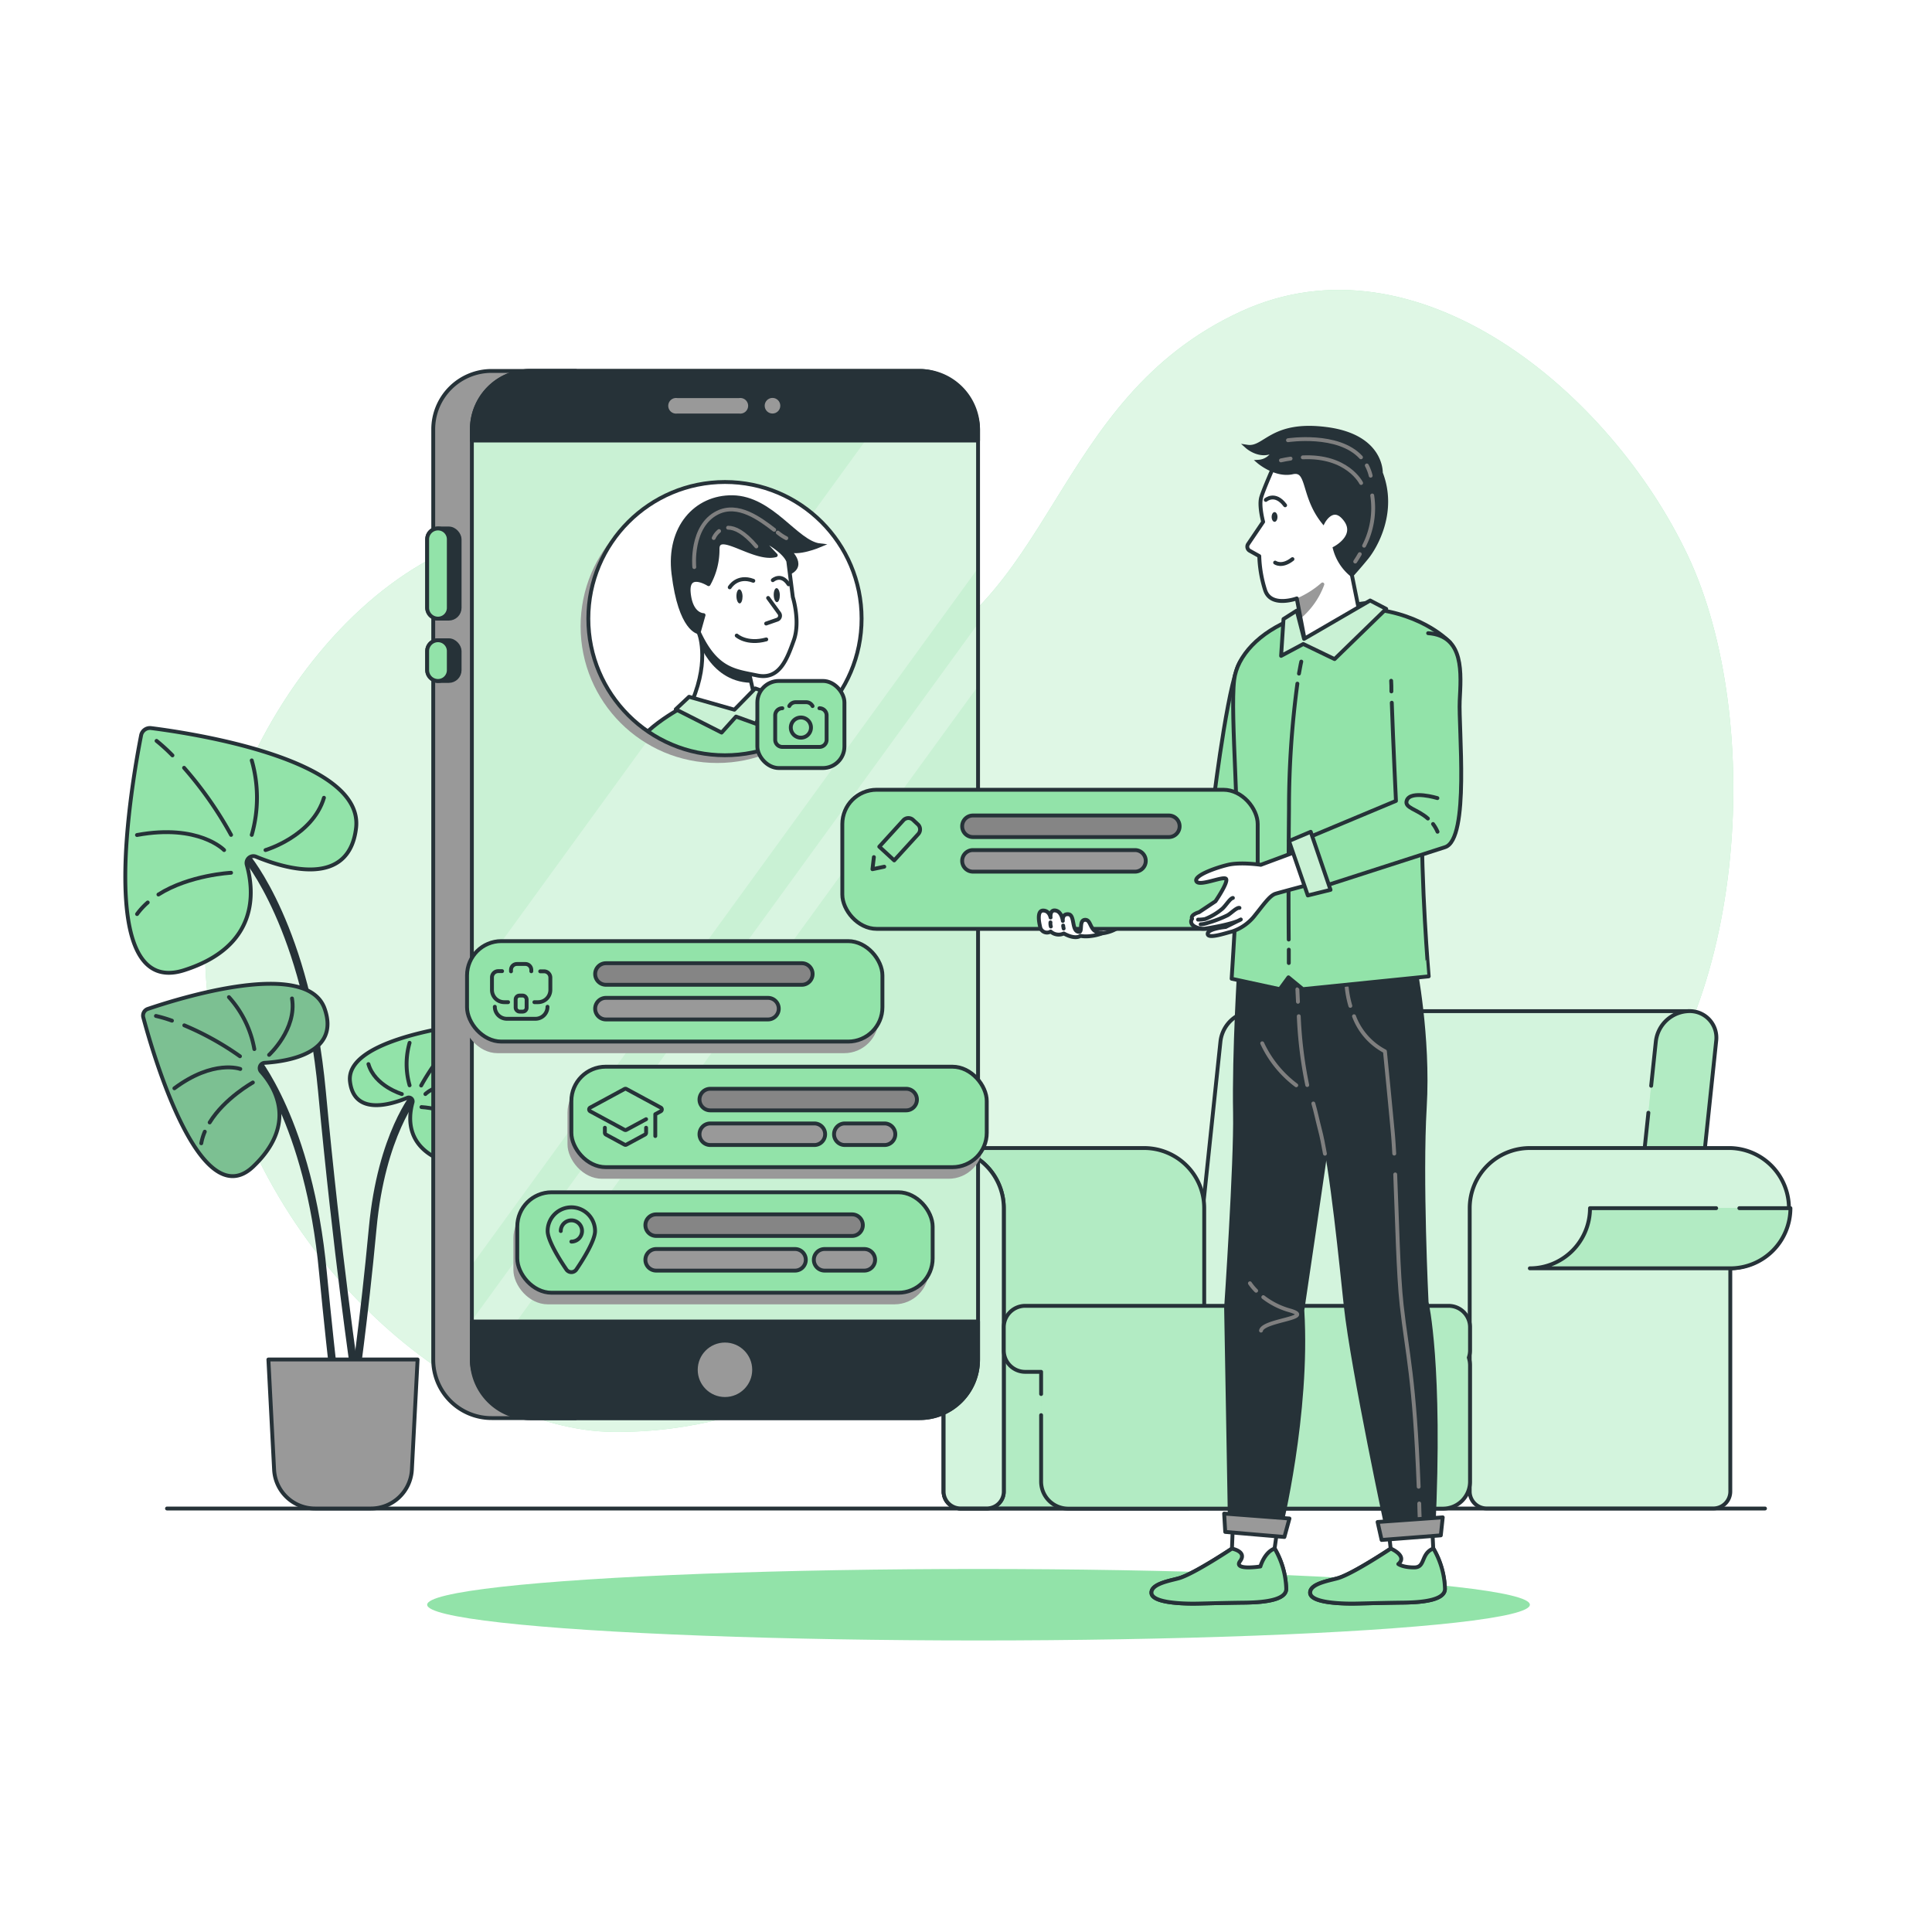 <svg class="animated" id="freepik_stories-profile-interface" xmlns="http://www.w3.org/2000/svg" xmlns:xlink="http://www.w3.org/1999/xlink" viewBox="0 0 500 500" version="1.1" xmlns:svgjs="http://svgjs.com/svgjs"><style>svg#freepik_stories-profile-interface:not(.animated) .animable {opacity: 0;}svg#freepik_stories-profile-interface.animated #freepik--Plant--inject-2 {animation: 1.5s Infinite  linear wind;animation-delay: 0s;}svg#freepik_stories-profile-interface.animated #freepik--Sofa--inject-2 {animation: 1.5s Infinite  linear floating;animation-delay: 0s;}svg#freepik_stories-profile-interface.animated #freepik--Device--inject-2 {animation: 1.5s Infinite  linear shake;animation-delay: 0s;}svg#freepik_stories-profile-interface.animated #freepik--Address--inject-2 {animation: 1s 1 forwards cubic-bezier(.36,-0.01,.5,1.38) lightSpeedLeft;animation-delay: 0s;}svg#freepik_stories-profile-interface.animated #freepik--Education--inject-2 {animation: 1s 1 forwards cubic-bezier(.36,-0.01,.5,1.38) lightSpeedRight;animation-delay: 0s;}svg#freepik_stories-profile-interface.animated #freepik--Job--inject-2 {animation: 1s 1 forwards cubic-bezier(.36,-0.01,.5,1.38) lightSpeedLeft;animation-delay: 0s;}svg#freepik_stories-profile-interface.animated #freepik--Character--inject-2 {animation: 1.6s 1 forwards cubic-bezier(.36,-0.01,.5,1.38) lightSpeedRight,1.5s Infinite  linear wind;animation-delay: 0s,1.6s;}            @keyframes wind {                0% {                    transform: rotate( 0deg );                }                25% {                    transform: rotate( 1deg );                }                75% {                    transform: rotate( -1deg );                }            }                    @keyframes floating {                0% {                    opacity: 1;                    transform: translateY(0px);                }                50% {                    transform: translateY(-10px);                }                100% {                    opacity: 1;                    transform: translateY(0px);                }            }                    @keyframes shake {                10%, 90% {                    transform: translate3d(-1px, 0, 0);                  }                  20%, 80% {                    transform: translate3d(2px, 0, 0);                  }                  30%, 50%, 70% {                    transform: translate3d(-4px, 0, 0);                  }                  40%, 60% {                    transform: translate3d(4px, 0, 0);                  }            }                    @keyframes lightSpeedLeft {              from {                transform: translate3d(-50%, 0, 0) skewX(20deg);                opacity: 0;              }              60% {                transform: skewX(-10deg);                opacity: 1;              }              80% {                transform: skewX(2deg);              }              to {                opacity: 1;                transform: translate3d(0, 0, 0);              }            }                    @keyframes lightSpeedRight {              from {                transform: translate3d(50%, 0, 0) skewX(-20deg);                opacity: 0;              }              60% {                transform: skewX(10deg);                opacity: 1;              }              80% {                transform: skewX(-2deg);              }              to {                opacity: 1;                transform: translate3d(0, 0, 0);              }            }        </style><g id="freepik--background-simple--inject-2" class="animable" style="transform-origin: 250.846px 222.8px;"><path d="M228.55,173c-30.6,10.37-38-41.15-94.16-35.64C88.11,141.85,44.55,209.13,54.55,263c12,64.67,66.59,107.21,104,107.57,42,.42,65.53-22,104.67-35.64,45.33-15.82,115.29-5.86,152.66-38.1,36-31.05,41.22-110.33,20.87-153.18-20.2-42.54-70.2-83.87-115.53-63.08C271.54,103.37,273.22,157.8,228.55,173Z" style="fill: rgb(146, 227, 169); transform-origin: 250.846px 222.8px;" id="eleruvtowe3rt" class="animable"></path><g id="el369pvpyb7yd"><path d="M228.55,173c-30.6,10.37-38-41.15-94.16-35.64C88.11,141.85,44.55,209.13,54.55,263c12,64.67,66.59,107.21,104,107.57,42,.42,65.53-22,104.67-35.64,45.33-15.82,115.29-5.86,152.66-38.1,36-31.05,41.22-110.33,20.87-153.18-20.2-42.54-70.2-83.87-115.53-63.08C271.54,103.37,273.22,157.8,228.55,173Z" style="fill: rgb(255, 255, 255); opacity: 0.7; transform-origin: 250.846px 222.8px;" class="animable"></path></g></g><g id="freepik--Floor--inject-2" class="animable" style="transform-origin: 250px 390.4px;"><line x1="43.22" y1="390.4" x2="456.78" y2="390.4" style="fill: none; stroke: rgb(38, 50, 56); stroke-linecap: round; stroke-linejoin: round; transform-origin: 250px 390.4px;" id="elg41jh3wuick" class="animable"></line></g><g id="freepik--Shadow--inject-2" class="animable" style="transform-origin: 253.24px 415.3px;"><ellipse cx="253.24" cy="415.3" rx="142.69" ry="9.25" style="fill: rgb(146, 227, 169); transform-origin: 253.24px 415.3px;" id="el1b8eq7ltsvk" class="animable"></ellipse></g><g id="freepik--Plant--inject-2" class="animable" style="transform-origin: 78.572px 289.406px;"><path d="M63.78,221.84s15.59,18.26,19.54,60.59,8.51,73.2,8.51,73.2" style="fill: none; stroke: rgb(38, 50, 56); stroke-linecap: round; stroke-linejoin: round; stroke-width: 2px; transform-origin: 77.805px 288.735px;" id="elpxva7rk4e8" class="animable"></path><path d="M39.1,188.43a2.34,2.34,0,0,0-2.58,1.86c-2.31,11.75-12.3,68.25,11.12,60.8,19.43-6.18,18.16-20.4,16.23-27.27a1.77,1.77,0,0,1,2.39-2.11c7.58,3.13,24.07,8.06,25.89-7.42C94.25,196.46,49.53,189.75,39.1,188.43Z" style="fill: rgb(146, 227, 169); stroke: rgb(38, 50, 56); stroke-linecap: round; stroke-linejoin: round; transform-origin: 62.324px 220.088px;" id="elozmw0up5b2" class="animable"></path><path d="M47.64,198.71A97.06,97.06,0,0,1,59.8,216.07" style="fill: none; stroke: rgb(38, 50, 56); stroke-linecap: round; stroke-linejoin: round; transform-origin: 53.72px 207.39px;" id="eld328txmj45t" class="animable"></path><path d="M40.52,191.74a46.88,46.88,0,0,1,4.11,3.75" style="fill: none; stroke: rgb(38, 50, 56); stroke-linecap: round; stroke-linejoin: round; transform-origin: 42.575px 193.615px;" id="elt62s5lvllz" class="animable"></path><path d="M58,220s-6.53-6.86-22.55-3.9" style="fill: none; stroke: rgb(38, 50, 56); stroke-linecap: round; stroke-linejoin: round; transform-origin: 46.725px 217.679px;" id="el793cruwpzrx" class="animable"></path><path d="M65.15,196.79a35,35,0,0,1,0,19.28" style="fill: none; stroke: rgb(38, 50, 56); stroke-linecap: round; stroke-linejoin: round; transform-origin: 65.827px 206.43px;" id="elabiklhzl5al" class="animable"></path><path d="M38.23,233.56a18.21,18.21,0,0,0-2.76,3" style="fill: none; stroke: rgb(38, 50, 56); stroke-linecap: round; stroke-linejoin: round; transform-origin: 36.85px 235.06px;" id="eln9urw2guwqr" class="animable"></path><path d="M59.8,225.87S49,226.42,41,231.5" style="fill: none; stroke: rgb(38, 50, 56); stroke-linecap: round; stroke-linejoin: round; transform-origin: 50.4px 228.685px;" id="ell046j4vp8h8" class="animable"></path><path d="M68.71,220s12.16-3.6,15.13-13.54" style="fill: none; stroke: rgb(38, 50, 56); stroke-linecap: round; stroke-linejoin: round; transform-origin: 76.275px 213.23px;" id="el4bhnpynqx24" class="animable"></path><path d="M107.63,283.14s-8.91,10.44-11.17,34.65-4.87,41.87-4.87,41.87" style="fill: none; stroke: rgb(38, 50, 56); stroke-linecap: round; stroke-linejoin: round; stroke-width: 2px; transform-origin: 99.61px 321.4px;" id="el5nnvttxbh3c" class="animable"></path><path d="M120.91,265.1a1.34,1.34,0,0,1,1.48,1.07c1.32,6.71,7,39-6.36,34.77-11.11-3.54-10.38-11.67-9.28-15.6a1,1,0,0,0-1.37-1.21c-4.33,1.8-13.76,4.61-14.8-4.24C89.38,269.69,115,265.86,120.91,265.1Z" style="fill: rgb(146, 227, 169); stroke: rgb(38, 50, 56); stroke-linecap: round; stroke-linejoin: round; transform-origin: 107.629px 283.205px;" id="el13yngb2bf1yc" class="animable"></path><path d="M116,271a55.94,55.94,0,0,0-7,9.93" style="fill: none; stroke: rgb(38, 50, 56); stroke-linecap: round; stroke-linejoin: round; transform-origin: 112.5px 275.965px;" id="el1muau77whlc" class="animable"></path><path d="M120.11,267a25.65,25.65,0,0,0-2.36,2.15" style="fill: none; stroke: rgb(38, 50, 56); stroke-linecap: round; stroke-linejoin: round; transform-origin: 118.93px 268.075px;" id="elz9grt20dgd" class="animable"></path><path d="M110.09,283.14s3.74-3.93,12.9-2.23" style="fill: none; stroke: rgb(38, 50, 56); stroke-linecap: round; stroke-linejoin: round; transform-origin: 116.54px 281.812px;" id="elzk0kg1zvm9" class="animable"></path><path d="M106,269.88a20,20,0,0,0,0,11" style="fill: none; stroke: rgb(38, 50, 56); stroke-linecap: round; stroke-linejoin: round; transform-origin: 105.614px 275.38px;" id="el4gituzzwu0y" class="animable"></path><path d="M121.41,290.91a10.25,10.25,0,0,1,1.58,1.71" style="fill: none; stroke: rgb(38, 50, 56); stroke-linecap: round; stroke-linejoin: round; transform-origin: 122.2px 291.765px;" id="el49wfk4fp1lo" class="animable"></path><path d="M109.07,286.51s6.16.32,10.75,3.22" style="fill: none; stroke: rgb(38, 50, 56); stroke-linecap: round; stroke-linejoin: round; transform-origin: 114.445px 288.12px;" id="el6qlb1f79lki" class="animable"></path><path d="M104,283.14s-7-2.06-8.65-7.75" style="fill: none; stroke: rgb(38, 50, 56); stroke-linecap: round; stroke-linejoin: round; transform-origin: 99.675px 279.265px;" id="eloc0a09wjrs" class="animable"></path><path d="M65.58,273.41s14.38,16.85,18,55.92C84.77,341.69,86,353,87.09,362.66" style="fill: none; stroke: rgb(38, 50, 56); stroke-linecap: round; stroke-linejoin: round; stroke-width: 2px; transform-origin: 76.335px 318.035px;" id="el2e7bpz8i0fp" class="animable"></path><path d="M38.25,261.11a1.82,1.82,0,0,0-1.17,2.18c2.39,9,14.69,51.77,28.47,38.6,11.45-10.94,5.71-20.42,2-24.55a1.37,1.37,0,0,1,.94-2.28c6.35-.4,19.53-2.59,15.53-14C79.43,247.91,46,258.48,38.25,261.11Z" style="fill: rgb(146, 227, 169); stroke: rgb(38, 50, 56); stroke-linecap: round; stroke-linejoin: round; transform-origin: 60.892px 279.494px;" id="elqy4xh9k3hh" class="animable"></path><g id="el5akyvze7mui"><path d="M38.25,261.11a1.82,1.82,0,0,0-1.17,2.18c2.39,9,14.69,51.77,28.47,38.6,11.45-10.94,5.71-20.42,2-24.55a1.37,1.37,0,0,1,.94-2.28c6.35-.4,19.53-2.59,15.53-14C79.43,247.91,46,258.48,38.25,261.11Z" style="fill: rgb(38, 50, 56); opacity: 0.2; transform-origin: 60.892px 279.494px;" class="animable"></path></g><path d="M47.7,265.36a75.39,75.39,0,0,1,14.4,8" style="fill: none; stroke: rgb(38, 50, 56); stroke-linecap: round; stroke-linejoin: round; transform-origin: 54.9px 269.36px;" id="elrtknpc48829" class="animable"></path><path d="M40.36,262.93a35.42,35.42,0,0,1,4.14,1.22" style="fill: none; stroke: rgb(38, 50, 56); stroke-linecap: round; stroke-linejoin: round; transform-origin: 42.43px 263.54px;" id="el77n53bmmj2m" class="animable"></path><path d="M62.19,276.65s-6.89-2.56-17.06,5" style="fill: none; stroke: rgb(38, 50, 56); stroke-linecap: round; stroke-linejoin: round; transform-origin: 53.66px 278.941px;" id="elq45ipl0o6l" class="animable"></path><path d="M59.25,258.06a27.11,27.11,0,0,1,6.57,13.44" style="fill: none; stroke: rgb(38, 50, 56); stroke-linecap: round; stroke-linejoin: round; transform-origin: 62.535px 264.78px;" id="elltaxpqezaeo" class="animable"></path><path d="M53,292.88a14.06,14.06,0,0,0-.91,3" style="fill: none; stroke: rgb(38, 50, 56); stroke-linecap: round; stroke-linejoin: round; transform-origin: 52.545px 294.38px;" id="elvjno6b26ck" class="animable"></path><path d="M65.44,280.15s-7.32,4.06-11.18,10.34" style="fill: none; stroke: rgb(38, 50, 56); stroke-linecap: round; stroke-linejoin: round; transform-origin: 59.85px 285.32px;" id="elgsggd0lafz8" class="animable"></path><path d="M69.64,273s7.25-6.66,5.93-14.6" style="fill: none; stroke: rgb(38, 50, 56); stroke-linecap: round; stroke-linejoin: round; transform-origin: 72.685px 265.7px;" id="elz7mumfj3zll" class="animable"></path><path d="M96,390.4H81.52a10.6,10.6,0,0,1-10.58-10l-1.48-28.56h38.61l-1.48,28.56A10.61,10.61,0,0,1,96,390.4Z" style="fill: rgb(153, 153, 153); stroke: rgb(38, 50, 56); stroke-linecap: round; stroke-linejoin: round; transform-origin: 88.765px 371.12px;" id="elhxt0zdvxk2r" class="animable"></path></g><g id="freepik--Sofa--inject-2" class="animable" style="transform-origin: 346.197px 326.054px;"><path d="M307.69,347.21c.28-2.71,7.88-75,8.17-77.74a8.85,8.85,0,0,1,8.6-7.78H437.14L427.33,355H314.65A6.88,6.88,0,0,1,307.69,347.21Z" style="fill: rgb(146, 227, 169); transform-origin: 372.385px 308.346px;" id="ellngx71a1p3d" class="animable"></path><g style="clip-path: url(&quot;#freepik--clip-path--inject-2&quot;); transform-origin: 372.385px 308.346px;" id="elvzq0b5teo6s" class="animable"><g id="ell02trnodp8f"><path d="M307.69,347.21c.28-2.71,7.88-75,8.17-77.74a8.85,8.85,0,0,1,8.6-7.78H437.14L427.33,355H314.65A6.88,6.88,0,0,1,307.69,347.21Z" style="fill: rgb(255, 255, 255); opacity: 0.6; transform-origin: 372.385px 308.346px;" class="animable"></path></g></g><path d="M307.69,347.21c.28-2.71,7.88-75,8.17-77.74a8.85,8.85,0,0,1,8.6-7.78H437.14L427.33,355H314.65A6.88,6.88,0,0,1,307.69,347.21Z" style="fill: none; stroke: rgb(38, 50, 56); stroke-linecap: round; stroke-linejoin: round; transform-origin: 372.385px 308.346px;" id="elhv8uuwuht9i" class="animable"></path><path d="M427.32,281c.68-6.46,1.15-10.9,1.22-11.54a8.85,8.85,0,0,1,8.6-7.78,6.88,6.88,0,0,1,7,7.78c-.35,3.35-7.82,74.39-8.17,77.74a8.86,8.86,0,0,1-8.6,7.79,6.89,6.89,0,0,1-7-7.79c.2-1.87,3.87-36.8,6.23-59.22" style="fill: rgb(146, 227, 169); transform-origin: 432.255px 308.335px;" id="el62qjvw93ftk" class="animable"></path><g style="clip-path: url(&quot;#freepik--clip-path-2--inject-2&quot;); transform-origin: 432.255px 308.345px;" id="el62xmx6ncldl" class="animable"><g id="el37ygikifnwb"><path d="M428.54,269.47a8.85,8.85,0,0,1,8.6-7.78,6.88,6.88,0,0,1,7,7.78c-.35,3.35-7.82,74.39-8.17,77.74a8.86,8.86,0,0,1-8.6,7.79,6.89,6.89,0,0,1-7-7.79C420.65,344.5,428.25,272.19,428.54,269.47Z" style="fill: rgb(255, 255, 255); opacity: 0.3; transform-origin: 432.255px 308.345px;" class="animable"></path></g></g><path d="M427.32,281c.68-6.46,1.15-10.9,1.22-11.54a8.85,8.85,0,0,1,8.6-7.78,6.88,6.88,0,0,1,7,7.78c-.35,3.35-7.82,74.39-8.17,77.74a8.86,8.86,0,0,1-8.6,7.79,6.89,6.89,0,0,1-7-7.79c.2-1.87,3.87-36.8,6.23-59.22" style="fill: none; stroke: rgb(38, 50, 56); stroke-linecap: round; stroke-linejoin: round; transform-origin: 432.255px 308.335px;" id="el35mwqmk4mo7" class="animable"></path><path d="M395.92,297.11H447.8a15.57,15.57,0,0,1,0,31.13V386a4.38,4.38,0,0,1-4.38,4.38H384.73a4.38,4.38,0,0,1-4.37-4.38V312.67A15.56,15.56,0,0,1,395.92,297.11Z" style="fill: rgb(146, 227, 169); transform-origin: 421.668px 343.745px;" id="ellp3ih1ogdv7" class="animable"></path><g style="clip-path: url(&quot;#freepik--clip-path-3--inject-2&quot;); transform-origin: 421.668px 343.745px;" id="elx8nrgtm26r" class="animable"><g id="elbx11jtwmrwj"><path d="M395.92,297.11H447.8a15.57,15.57,0,0,1,0,31.13V386a4.38,4.38,0,0,1-4.38,4.38H384.73a4.38,4.38,0,0,1-4.37-4.38V312.67A15.56,15.56,0,0,1,395.92,297.11Z" style="fill: rgb(255, 255, 255); opacity: 0.6; transform-origin: 421.668px 343.745px;" class="animable"></path></g></g><path d="M395.92,297.11H447.8a15.57,15.57,0,0,1,0,31.13V386a4.38,4.38,0,0,1-4.38,4.38H384.73a4.38,4.38,0,0,1-4.37-4.38V312.67A15.56,15.56,0,0,1,395.92,297.11Z" style="fill: none; stroke: rgb(38, 50, 56); stroke-linecap: round; stroke-linejoin: round; transform-origin: 421.668px 343.745px;" id="el66e56y4yfue" class="animable"></path><path d="M296.09,297.11H244.21a15.57,15.57,0,0,0,0,31.13V386a4.38,4.38,0,0,0,4.38,4.38h58.69a4.38,4.38,0,0,0,4.37-4.38V312.67A15.56,15.56,0,0,0,296.09,297.11Z" style="fill: rgb(146, 227, 169); transform-origin: 270.342px 343.745px;" id="elpgq6kbditof" class="animable"></path><g style="clip-path: url(&quot;#freepik--clip-path-4--inject-2&quot;); transform-origin: 270.342px 343.745px;" id="eltfu395nbamd" class="animable"><g id="el29xbue39lk"><path d="M296.09,297.11H244.21a15.57,15.57,0,0,0,0,31.13V386a4.38,4.38,0,0,0,4.38,4.38h58.69a4.38,4.38,0,0,0,4.37-4.38V312.67A15.56,15.56,0,0,0,296.09,297.11Z" style="fill: rgb(255, 255, 255); opacity: 0.3; transform-origin: 270.342px 343.745px;" class="animable"></path></g></g><path d="M296.09,297.11H244.21a15.57,15.57,0,0,0,0,31.13V386a4.38,4.38,0,0,0,4.38,4.38h58.69a4.38,4.38,0,0,0,4.37-4.38V312.67A15.56,15.56,0,0,0,296.09,297.11Z" style="fill: none; stroke: rgb(38, 50, 56); stroke-linecap: round; stroke-linejoin: round; transform-origin: 270.342px 343.745px;" id="elxd8fwvdr48" class="animable"></path><path d="M244.21,297.11a15.57,15.57,0,0,0,0,31.13V386a4.38,4.38,0,0,0,4.38,4.38h6.81a4.38,4.38,0,0,0,4.38-4.38V312.67A15.57,15.57,0,0,0,244.21,297.11Z" style="fill: rgb(146, 227, 169); stroke: rgb(38, 50, 56); stroke-linecap: round; stroke-linejoin: round; transform-origin: 244.407px 343.745px;" id="el8l4m7mk9bob" class="animable"></path><path d="M244.21,297.11a15.57,15.57,0,0,0,0,31.13V386a4.38,4.38,0,0,0,4.38,4.38h6.81a4.38,4.38,0,0,0,4.38-4.38V312.67A15.57,15.57,0,0,0,244.21,297.11Z" style="fill: rgb(146, 227, 169); transform-origin: 244.407px 343.745px;" id="elqjls4b9nf9" class="animable"></path><g style="clip-path: url(&quot;#freepik--clip-path-5--inject-2&quot;); transform-origin: 244.407px 343.745px;" id="el131vsegamty" class="animable"><g id="el4i72lwswad5"><path d="M244.21,297.11a15.57,15.57,0,0,0,0,31.13V386a4.38,4.38,0,0,0,4.38,4.38h6.81a4.38,4.38,0,0,0,4.38-4.38V312.67A15.57,15.57,0,0,0,244.21,297.11Z" style="fill: rgb(255, 255, 255); opacity: 0.6; transform-origin: 244.407px 343.745px;" class="animable"></path></g></g><path d="M244.21,297.11a15.57,15.57,0,0,0,0,31.13V386a4.38,4.38,0,0,0,4.38,4.38h6.81a4.38,4.38,0,0,0,4.38-4.38V312.67A15.57,15.57,0,0,0,244.21,297.11Z" style="fill: none; stroke: rgb(38, 50, 56); stroke-linecap: round; stroke-linejoin: round; transform-origin: 244.407px 343.745px;" id="elg44bn7by07r" class="animable"></path><path d="M269.44,366.24v17.19a7,7,0,0,0,7,7h97a7,7,0,0,0,7-7v-30a6.87,6.87,0,0,0-.32-2.09,5.66,5.66,0,0,0,.32-1.85v-6a5.54,5.54,0,0,0-5.54-5.54H265.31a5.54,5.54,0,0,0-5.53,5.54v6a5.54,5.54,0,0,0,5.53,5.54h4.13v5.74" style="fill: rgb(146, 227, 169); transform-origin: 320.11px 364.19px;" id="ellsgo10sqe0d" class="animable"></path><g style="clip-path: url(&quot;#freepik--clip-path-6--inject-2&quot;); transform-origin: 320.11px 364.125px;" id="ell7p6mbxtnaq" class="animable"><g id="elwsoj0iog8uk"><path d="M380.36,343.41a5.54,5.54,0,0,0-5.54-5.54H265.31a5.54,5.54,0,0,0-5.53,5.54v6a5.54,5.54,0,0,0,5.53,5.54h4.13v28.43a7,7,0,0,0,7,7h97a7,7,0,0,0,7-7v-30a6.87,6.87,0,0,0-.32-2.09,5.66,5.66,0,0,0,.32-1.85Z" style="fill: rgb(255, 255, 255); opacity: 0.3; transform-origin: 320.11px 364.125px;" class="animable"></path></g></g><path d="M269.44,366.24v17.19a7,7,0,0,0,7,7h97a7,7,0,0,0,7-7v-30a6.87,6.87,0,0,0-.32-2.09,5.66,5.66,0,0,0,.32-1.85v-6a5.54,5.54,0,0,0-5.54-5.54H265.31a5.54,5.54,0,0,0-5.53,5.54v6a5.54,5.54,0,0,0,5.53,5.54h4.13v5.74" style="fill: none; stroke: rgb(38, 50, 56); stroke-linecap: round; stroke-linejoin: round; transform-origin: 320.11px 364.19px;" id="elygx3utwytwo" class="animable"></path><path d="M450.14,312.67h13.22a15.57,15.57,0,0,1-15.56,15.57H395.92a15.57,15.57,0,0,0,15.57-15.57h32.65" style="fill: rgb(146, 227, 169); transform-origin: 429.64px 320.455px;" id="el5l5h49pi9mi" class="animable"></path><g style="clip-path: url(&quot;#freepik--clip-path-7--inject-2&quot;); transform-origin: 429.64px 320.455px;" id="elk9kup5o6egq" class="animable"><g id="elgtqmdk353d7"><g style="opacity: 0.3; transform-origin: 429.64px 320.455px;" class="animable"><path d="M411.49,312.67h51.87a15.57,15.57,0,0,1-15.56,15.57H395.92A15.57,15.57,0,0,0,411.49,312.67Z" style="fill: rgb(255, 255, 255); transform-origin: 429.64px 320.455px;" id="elzga3spcidt" class="animable"></path></g></g></g><path d="M450.14,312.67h13.22a15.57,15.57,0,0,1-15.56,15.57H395.92a15.57,15.57,0,0,0,15.57-15.57h32.65" style="fill: none; stroke: rgb(38, 50, 56); stroke-linecap: round; stroke-linejoin: round; transform-origin: 429.64px 320.455px;" id="elhgcko3lws3" class="animable"></path></g><g id="freepik--Device--inject-2" class="animable" style="transform-origin: 178.115px 231.5px;"><path d="M149,96H127.23a15.11,15.11,0,0,0-15.11,15.11V351.89A15.11,15.11,0,0,0,127.23,367H149Z" style="fill: rgb(153, 153, 153); stroke: rgb(38, 50, 56); stroke-linecap: round; stroke-linejoin: round; transform-origin: 130.56px 231.5px;" id="elpcl3sl57c2" class="animable"></path><rect x="110.55" y="136.77" width="8.4" height="23.33" rx="2.8" style="fill: rgb(38, 50, 56); stroke: rgb(38, 50, 56); stroke-linecap: round; stroke-linejoin: round; transform-origin: 114.75px 148.435px;" id="elndoolnzuwx" class="animable"></rect><path d="M116.15,139.57a2.8,2.8,0,0,0-5.6,0V157.3a2.8,2.8,0,1,0,5.6,0Z" style="fill: rgb(146, 227, 169); stroke: rgb(38, 50, 56); stroke-linecap: round; stroke-linejoin: round; transform-origin: 113.35px 148.435px;" id="elg219lsuojln" class="animable"></path><rect x="110.55" y="165.7" width="8.4" height="10.53" rx="2.8" style="fill: rgb(38, 50, 56); stroke: rgb(38, 50, 56); stroke-linecap: round; stroke-linejoin: round; transform-origin: 114.75px 170.965px;" id="elhqcl86a20k6" class="animable"></rect><path d="M116.15,168.5a2.8,2.8,0,1,0-5.6,0v4.93a2.8,2.8,0,1,0,5.6,0Z" style="fill: rgb(146, 227, 169); stroke: rgb(38, 50, 56); stroke-linecap: round; stroke-linejoin: round; transform-origin: 113.35px 170.965px;" id="els75gfgo88t" class="animable"></path><rect x="122.12" y="96" width="131" height="271" rx="15.11" style="fill: rgb(146, 227, 169); transform-origin: 187.62px 231.5px;" id="elkjyamzhcz2" class="animable"></rect><g style="clip-path: url(&quot;#freepik--clip-path-8--inject-2&quot;); transform-origin: 178.115px 231.5px;" id="el6xxo7zmq2xl" class="animable"><g id="elkwkihv707i"><rect x="122.12" y="96" width="131" height="271" rx="15.11" style="fill: rgb(255, 255, 255); opacity: 0.5; transform-origin: 187.62px 231.5px;" class="animable"></rect></g><g id="el8zstmn3vq6h"><polygon points="103.53 353 50.42 353 230.53 105 283.64 105 103.53 353" style="fill: rgb(255, 255, 255); opacity: 0.3; transform-origin: 167.03px 229px;" class="animable"></polygon></g><g id="elrc1ia89f44k"><polygon points="125.69 353 113.95 353 294.07 105 305.81 105 125.69 353" style="fill: rgb(255, 255, 255); opacity: 0.3; transform-origin: 209.88px 229px;" class="animable"></polygon></g></g><rect x="122.12" y="96" width="131" height="271" rx="15.11" style="fill: none; stroke: rgb(38, 50, 56); stroke-linecap: round; stroke-linejoin: round; transform-origin: 187.62px 231.5px;" id="elnqc3o9mtp5" class="animable"></rect><path d="M238,96H137.23a15.11,15.11,0,0,0-15.11,15.11V114h131v-2.89A15.12,15.12,0,0,0,238,96Z" style="fill: rgb(38, 50, 56); stroke: rgb(38, 50, 56); stroke-linecap: round; stroke-linejoin: round; transform-origin: 187.62px 105px;" id="elmizjsv0q3d" class="animable"></path><path d="M191.28,107.52a2.52,2.52,0,1,0,0-5h-16a2.52,2.52,0,1,0,0,5Z" style="fill: rgb(153, 153, 153); stroke: rgb(38, 50, 56); stroke-linecap: round; stroke-linejoin: round; transform-origin: 183.28px 105.02px;" id="el5j1es0uj97v" class="animable"></path><circle cx="199.92" cy="105" r="2.52" style="fill: rgb(153, 153, 153); stroke: rgb(38, 50, 56); stroke-linecap: round; stroke-linejoin: round; transform-origin: 199.92px 105px;" id="elx3yr7pk35jm" class="animable"></circle><path d="M122.12,342v9.89A15.11,15.11,0,0,0,137.23,367H238a15.12,15.12,0,0,0,15.12-15.11V342Z" style="fill: rgb(38, 50, 56); stroke: rgb(38, 50, 56); stroke-linecap: round; stroke-linejoin: round; transform-origin: 187.62px 354.5px;" id="eluct7m5iq79" class="animable"></path><circle cx="187.62" cy="354.5" r="7.55" style="fill: rgb(153, 153, 153); stroke: rgb(38, 50, 56); stroke-linecap: round; stroke-linejoin: round; transform-origin: 187.62px 354.5px;" id="el56999y99wtd" class="animable"></circle><circle cx="185.62" cy="162.1" r="35.36" style="fill: rgb(153, 153, 153); transform-origin: 185.62px 162.1px;" id="elqro12wdpvw" class="animable"></circle><circle cx="187.62" cy="160.1" r="35.36" style="fill: rgb(255, 255, 255); transform-origin: 187.62px 160.1px;" id="elcgl59iu34o" class="animable"></circle><g style="clip-path: url(&quot;#freepik--clip-path-9--inject-2&quot;); transform-origin: 188.156px 164.444px;" id="elyvt39vlobnt" class="animable"><path d="M164.75,200.21l-.59-4.66c-.72-5.65,12.85-12.73,12.85-12.73l13.47,2.05,7.2-5.06c14.38,3,12.31,5.88,12.65,9.88.19,2.2.59,4.66.59,4.66Z" style="fill: rgb(146, 227, 169); stroke: rgb(38, 50, 56); stroke-linecap: round; stroke-linejoin: round; transform-origin: 187.526px 190.01px;" id="els0dfukaeihn" class="animable"></path><path d="M180.79,163.6s3,6.76-1.64,17.79l11.31,3.19,4.57-5.21-2.69-12.06-11.55-3.71" style="fill: rgb(255, 255, 255); transform-origin: 187.09px 174.09px;" id="elgx0lo7zuyr" class="animable"></path><g style="clip-path: url(&quot;#freepik--clip-path-10--inject-2&quot;); transform-origin: 189.463px 169.356px;" id="elrh31vbzlxz" class="animable"><path d="M180.31,164.7s3.35,12.44,15,12-11.23-14.5-11.23-14.5l-2.82-.2Z" style="fill: rgb(38, 50, 56); transform-origin: 189.463px 169.356px;" id="elscrqdmomj8" class="animable"></path></g><path d="M180.79,163.6s3,6.76-1.64,17.79l11.31,3.19,4.57-5.21-2.69-12.06-11.55-3.71" style="fill: none; stroke: rgb(38, 50, 56); stroke-linecap: round; stroke-linejoin: round; transform-origin: 187.09px 174.09px;" id="elvjrc5ky1qea" class="animable"></path><path d="M180.79,163.6s-4.73-.48-6.5-15.15c-1.44-11.9,5.78-19.91,15.3-19.77,10.2.16,16.51,11.75,22.59,12.46,0,0-6,2.56-8.32,1.05,0,0,4.76,4,.47,6S180.79,163.6,180.79,163.6Z" style="fill: rgb(38, 50, 56); stroke: rgb(38, 50, 56); stroke-miterlimit: 10; transform-origin: 193.143px 146.139px;" id="eltrvgs8ejk7" class="animable"></path><path d="M204,145.21l1.18,9.31s2,6.32.26,11.17-3.71,10.32-9.46,9.12-10.61-1.36-15.14-11.21l1.24-4.41s-3.28.07-3.83-5.77,5.13-2.24,5.13-2.24a18.18,18.18,0,0,0,2.32-9.06c-.08-5.2,9.44,3.06,15.06,1.57l-4.23-4.52S202.72,142.08,204,145.21Z" style="fill: rgb(255, 255, 255); stroke: rgb(38, 50, 56); stroke-linecap: round; stroke-linejoin: round; transform-origin: 192.182px 157.074px;" id="elovrdnsof5jo" class="animable"></path><path d="M198.79,154.75l2.87,3.95a1.08,1.08,0,0,1-.52,1.67l-2.86,1" style="fill: none; stroke: rgb(38, 50, 56); stroke-linecap: round; stroke-linejoin: round; transform-origin: 200.077px 158.06px;" id="eldsv4okdxg4a" class="animable"></path><path d="M190.66,164.48s2.62,2.37,7.65,1" style="fill: none; stroke: rgb(38, 50, 56); stroke-linecap: round; stroke-linejoin: round; transform-origin: 194.485px 165.193px;" id="elg0wnt4okv5w" class="animable"></path><path d="M192.17,154.32c0,1-.3,1.83-.74,1.84s-.81-.79-.84-1.79.3-1.83.73-1.85S192.14,153.31,192.17,154.32Z" style="fill: rgb(38, 50, 56); transform-origin: 191.379px 154.34px;" id="elqsq3wgi4ev" class="animable"></path><path d="M201.82,154c0,1-.3,1.83-.74,1.84s-.81-.79-.84-1.79.29-1.83.73-1.84S201.79,153,201.82,154Z" style="fill: rgb(38, 50, 56); transform-origin: 201.029px 154.025px;" id="elbbctkgjw7ha" class="animable"></path><path d="M188.85,152s1.9-3.28,6.11-1.69" style="fill: none; stroke: rgb(38, 50, 56); stroke-linecap: round; stroke-linejoin: round; transform-origin: 191.905px 150.937px;" id="elyn87j07xj09" class="animable"></path><path d="M200,150.15s2.17-1.92,4.09,1.07" style="fill: none; stroke: rgb(38, 50, 56); stroke-linecap: round; stroke-linejoin: round; transform-origin: 202.045px 150.382px;" id="elro3xbgbh87e" class="animable"></path><path d="M201.29,137.83a12,12,0,0,0,2.2,1.45" style="fill: none; stroke: rgb(127, 127, 127); stroke-linecap: round; stroke-linejoin: round; transform-origin: 202.39px 138.555px;" id="el1e19s8r6kvg" class="animable"></path><path d="M179.68,146.76s-1.08-10.61,6.06-14.11c5.28-2.59,10.91,1.62,14.62,4.47" style="fill: none; stroke: rgb(127, 127, 127); stroke-linecap: round; stroke-linejoin: round; transform-origin: 189.991px 139.301px;" id="elj9wz64d1d3" class="animable"></path><path d="M188.43,136.57c1.74,0,4.13,1.1,7.31,4.85" style="fill: none; stroke: rgb(127, 127, 127); stroke-linecap: round; stroke-linejoin: round; transform-origin: 192.085px 138.995px;" id="eltpgsxo7425l" class="animable"></path><path d="M184.71,139.24a5,5,0,0,1,1.38-1.8" style="fill: none; stroke: rgb(127, 127, 127); stroke-linecap: round; stroke-linejoin: round; transform-origin: 185.4px 138.34px;" id="elxxrctbvyan" class="animable"></path><polygon points="174.88 183.57 178.33 180.33 190.06 183.67 195.46 178.16 199.23 179.51 195.64 187.31 190.48 185.45 186.75 189.59 174.88 183.57" style="fill: rgb(146, 227, 169); transform-origin: 187.055px 183.875px;" id="elu9mrc5vhe7" class="animable"></polygon><g style="clip-path: url(&quot;#freepik--clip-path-11--inject-2&quot;); transform-origin: 187.055px 183.875px;" id="elexxgrlcms9b" class="animable"><g id="el2yd90gnyjlz"><polygon points="174.88 183.57 178.33 180.33 190.06 183.67 195.46 178.16 199.23 179.51 195.64 187.31 190.48 185.45 186.75 189.59 174.88 183.57" style="fill: rgb(255, 255, 255); opacity: 0.5; transform-origin: 187.055px 183.875px;" class="animable"></polygon></g></g><polygon points="174.88 183.57 178.33 180.33 190.06 183.67 195.46 178.16 199.23 179.51 195.64 187.31 190.48 185.45 186.75 189.59 174.88 183.57" style="fill: none; stroke: rgb(38, 50, 56); stroke-linecap: round; stroke-linejoin: round; transform-origin: 187.055px 183.875px;" id="elvmraohb4jea" class="animable"></polygon></g><circle cx="187.62" cy="160.1" r="35.36" style="fill: none; stroke: rgb(38, 50, 56); stroke-linecap: round; stroke-linejoin: round; transform-origin: 187.62px 160.1px;" id="elaxdrk8k1myj" class="animable"></circle><rect x="196" y="176.23" width="22.54" height="22.54" rx="5.58" style="fill: rgb(146, 227, 169); stroke: rgb(38, 50, 56); stroke-linecap: round; stroke-linejoin: round; transform-origin: 207.27px 187.5px;" id="el3b06wdlala5" class="animable"></rect><path d="M210.29,182.73a1.86,1.86,0,0,0-1.66-1h-2.71a1.86,1.86,0,0,0-1.66,1" style="fill: none; stroke: rgb(38, 50, 56); stroke-linecap: round; stroke-linejoin: round; transform-origin: 207.275px 182.23px;" id="el4nk0tfygy9" class="animable"></path><path d="M202.47,183.29a1.85,1.85,0,0,0-1.85,1.85v6.31a1.85,1.85,0,0,0,1.85,1.85h9.6a1.85,1.85,0,0,0,1.86-1.85v-6.31a1.85,1.85,0,0,0-1.86-1.85" style="fill: none; stroke: rgb(38, 50, 56); stroke-linecap: round; stroke-linejoin: round; transform-origin: 207.275px 188.295px;" id="elwofst3m15ze" class="animable"></path><path d="M207.27,185.69a2.61,2.61,0,1,0,2.61,2.6A2.59,2.59,0,0,0,207.27,185.69Z" style="fill: none; stroke: rgb(38, 50, 56); stroke-linecap: round; stroke-linejoin: round; transform-origin: 207.27px 188.3px;" id="el92m0xbk75so" class="animable"></path></g><g id="freepik--Address--inject-2" class="animable" style="transform-origin: 187.12px 323.06px;"><rect x="132.87" y="311.56" width="107.5" height="26" rx="8.88" style="fill: rgb(153, 153, 153); transform-origin: 186.62px 324.56px;" id="eljpevebuh6xj" class="animable"></rect><rect x="133.87" y="308.56" width="107.5" height="26" rx="8.88" style="fill: rgb(146, 227, 169); stroke: rgb(38, 50, 56); stroke-linecap: round; stroke-linejoin: round; transform-origin: 187.62px 321.56px;" id="eli3idzookbu" class="animable"></rect><path d="M147.87,312.45a6.14,6.14,0,0,0-6.14,6.14c0,2.39,3,7.26,4.84,9.94a1.56,1.56,0,0,0,2.6,0C151,325.85,154,321,154,318.59A6.14,6.14,0,0,0,147.87,312.45Zm-2.74,6.14a2.75,2.75,0,1,1,2.74,2.74" style="fill: none; stroke: rgb(38, 50, 56); stroke-linecap: round; stroke-linejoin: round; transform-origin: 147.865px 320.839px;" id="elg7nwghlweit" class="animable"></path><path d="M220.51,314.28H169.82a2.79,2.79,0,1,0,0,5.58h50.69a2.79,2.79,0,0,0,0-5.58Z" style="fill: rgb(133, 133, 133); stroke: rgb(38, 50, 56); stroke-linecap: round; stroke-linejoin: round; transform-origin: 195.165px 317.07px;" id="ellmf1pvecqc" class="animable"></path><path d="M205.75,323.25H169.82a2.79,2.79,0,0,0,0,5.58h35.93a2.79,2.79,0,0,0,0-5.58Z" style="fill: rgb(153, 153, 153); stroke: rgb(38, 50, 56); stroke-linecap: round; stroke-linejoin: round; transform-origin: 187.785px 326.04px;" id="elm3nyxvbfhi" class="animable"></path><path d="M223.68,323.25H213.41a2.79,2.79,0,0,0,0,5.58h10.27a2.79,2.79,0,0,0,0-5.58Z" style="fill: rgb(153, 153, 153); stroke: rgb(38, 50, 56); stroke-linecap: round; stroke-linejoin: round; transform-origin: 218.545px 326.04px;" id="el7p2o1o59u5d" class="animable"></path></g><g id="freepik--Education--inject-2" class="animable" style="transform-origin: 201.12px 290.56px;"><rect x="146.87" y="279.06" width="107.5" height="26" rx="8.88" style="fill: rgb(153, 153, 153); transform-origin: 200.62px 292.06px;" id="ely0t70ezzlof" class="animable"></rect><rect x="147.87" y="276.06" width="107.5" height="26" rx="8.88" style="fill: rgb(146, 227, 169); stroke: rgb(38, 50, 56); stroke-linecap: round; stroke-linejoin: round; transform-origin: 201.62px 289.06px;" id="ela27urjpstl4" class="animable"></rect><path d="M156.54,291.86v1.29a.55.55,0,0,0,.29.48l4.78,2.59a.53.53,0,0,0,.52,0l4.79-2.59a.55.55,0,0,0,.29-.48v-1.29" style="fill: none; stroke: rgb(38, 50, 56); stroke-linecap: round; stroke-linejoin: round; transform-origin: 161.875px 294.074px;" id="elnxyzzoqnka" class="animable"></path><path d="M169.59,294v-5.64l1.37-.74a.55.55,0,0,0,0-1l-8.83-4.78a.53.53,0,0,0-.52,0l-8.82,4.78a.55.55,0,0,0,0,1l8.82,4.77a.53.53,0,0,0,.52,0l5.08-2.74" style="fill: none; stroke: rgb(38, 50, 56); stroke-linecap: round; stroke-linejoin: round; transform-origin: 161.875px 287.886px;" id="eli9geb0b2g6j" class="animable"></path><path d="M234.51,281.78H183.82a2.79,2.79,0,1,0,0,5.58h50.69a2.79,2.79,0,0,0,0-5.58Z" style="fill: rgb(133, 133, 133); stroke: rgb(38, 50, 56); stroke-linecap: round; stroke-linejoin: round; transform-origin: 209.157px 284.57px;" id="eliavk14fb9jk" class="animable"></path><path d="M210.75,290.75H183.82a2.79,2.79,0,0,0,0,5.58h26.93a2.79,2.79,0,0,0,0-5.58Z" style="fill: rgb(153, 153, 153); stroke: rgb(38, 50, 56); stroke-linecap: round; stroke-linejoin: round; transform-origin: 197.285px 293.54px;" id="elhhkjczkxk4r" class="animable"></path><path d="M228.91,290.75H218.64a2.79,2.79,0,0,0,0,5.58h10.27a2.79,2.79,0,0,0,0-5.58Z" style="fill: rgb(153, 153, 153); stroke: rgb(38, 50, 56); stroke-linecap: round; stroke-linejoin: round; transform-origin: 223.775px 293.54px;" id="elxh2jwde004r" class="animable"></path></g><g id="freepik--Job--inject-2" class="animable" style="transform-origin: 174.12px 258.06px;"><rect x="119.87" y="246.56" width="107.5" height="26" rx="8.88" style="fill: rgb(153, 153, 153); transform-origin: 173.62px 259.56px;" id="elyub4nhsce9o" class="animable"></rect><rect x="120.87" y="243.56" width="107.5" height="26" rx="8.88" style="fill: rgb(146, 227, 169); stroke: rgb(38, 50, 56); stroke-linecap: round; stroke-linejoin: round; transform-origin: 174.62px 256.56px;" id="elncfgy9ykhgs" class="animable"></rect><rect x="133.45" y="257.65" width="2.84" height="4.15" rx="1" style="fill: none; stroke: rgb(38, 50, 56); stroke-linecap: round; stroke-linejoin: round; transform-origin: 134.87px 259.725px;" id="elujbheuwuhgo" class="animable"></rect><path d="M128.06,260.55a3.11,3.11,0,0,0,3.11,3.11h7.41a3.11,3.11,0,0,0,3.11-3.11" style="fill: none; stroke: rgb(38, 50, 56); stroke-linecap: round; stroke-linejoin: round; transform-origin: 134.875px 262.105px;" id="elvy2cls1ymo" class="animable"></path><path d="M129.94,251.33h-1a1.63,1.63,0,0,0-1.62,1.62v3.23a3.17,3.17,0,0,0,3.17,3.18h1m6.81,0h.95a3.18,3.18,0,0,0,3.18-3.18V253a1.63,1.63,0,0,0-1.62-1.62h-1m-7.56,0V251a1.53,1.53,0,0,1,1.53-1.52H136A1.53,1.53,0,0,1,137.5,251v.36" style="fill: none; stroke: rgb(38, 50, 56); stroke-linecap: round; stroke-linejoin: round; transform-origin: 134.875px 254.42px;" id="elvd58ol9od3d" class="animable"></path><path d="M207.51,249.28H156.82a2.79,2.79,0,1,0,0,5.58h50.69a2.79,2.79,0,1,0,0-5.58Z" style="fill: rgb(133, 133, 133); stroke: rgb(38, 50, 56); stroke-linecap: round; stroke-linejoin: round; transform-origin: 182.165px 252.07px;" id="el65el1w6xyss" class="animable"></path><path d="M198.75,258.25H156.82a2.79,2.79,0,0,0,0,5.58h41.93a2.79,2.79,0,0,0,0-5.58Z" style="fill: rgb(153, 153, 153); stroke: rgb(38, 50, 56); stroke-linecap: round; stroke-linejoin: round; transform-origin: 177.785px 261.04px;" id="el7e1c0v8r3zk" class="animable"></path></g><g id="freepik--Character--inject-2" class="animable animator-active" style="transform-origin: 298.079px 262.866px;"><path d="M319.15,392.52l-.32,8.26s-9.34,6.23-13.42,7.58c-2,.66-7.43,1.36-7.43,3.83s7,2.83,10.79,2.83c2,0,7.08-.19,13.38-.26,5.68-.06,10.71-.84,10.71-3.56a21.92,21.92,0,0,0-3-10.45l1.19-8.23Z" style="fill: rgb(255, 255, 255); stroke: rgb(38, 50, 56); stroke-linecap: round; stroke-linejoin: round; transform-origin: 315.42px 403.77px;" id="elmnt88s57t9b" class="animable"></path><path d="M320.27,249.48s-1.45,22.6-1.15,38.64c.23,12.84-2.31,50.34-2.31,50.34l1,56.65,13.93,1s7.45-30.28,5.81-57c0,0,5.54-37.34,7.2-49.34,0,0,11.22-14.68,10.77-40.54Z" style="fill: rgb(38, 50, 56); transform-origin: 336.172px 322.67px;" id="elff61aqc1eef" class="animable"></path><path d="M326.66,270a28.6,28.6,0,0,0,8.81,10.87" style="fill: none; stroke: rgb(127, 127, 127); stroke-linecap: round; stroke-linejoin: round; transform-origin: 331.065px 275.435px;" id="elajkmxrprhhf" class="animable"></path><path d="M298,412.18c0,2.47,7,2.84,10.79,2.84,2,0,7.08-.19,13.38-.26,5.68-.06,10.71-.84,10.71-3.56a21.92,21.92,0,0,0-3-10.45c-2.68,1-3.69,4.65-3.69,4.65s-7.12,1.12-5.25-1.39-2.13-3.23-2.13-3.23-9.34,6.23-13.42,7.58C303.43,409,298,409.72,298,412.18Z" style="fill: rgb(146, 227, 169); stroke: rgb(38, 50, 56); stroke-linecap: round; stroke-linejoin: round; transform-origin: 315.44px 407.885px;" id="elxtugxgde48" class="animable"></path><polygon points="316.81 391.71 317.09 396.46 332.4 397.77 333.71 392.99 316.81 391.71" style="fill: rgb(153, 153, 153); stroke: rgb(38, 50, 56); stroke-linecap: round; stroke-linejoin: round; transform-origin: 325.26px 394.74px;" id="elqtqeuduj8kj" class="animable"></polygon><path d="M326.94,335.7a19.79,19.79,0,0,0,6.77,3.41c7.11,2-6.83,2.5-7.36,5.25" style="fill: none; stroke: rgb(127, 127, 127); stroke-linecap: round; stroke-linejoin: round; transform-origin: 331.038px 340.03px;" id="elcirmx1v6zza" class="animable"></path><path d="M323.48,332.11a13.17,13.17,0,0,0,1.61,1.93" style="fill: none; stroke: rgb(127, 127, 127); stroke-linecap: round; stroke-linejoin: round; transform-origin: 324.285px 333.075px;" id="el8sb6j37g0yt" class="animable"></path><path d="M293.21,226.7l-8.11,5.58a7.43,7.43,0,0,0-4.52-1.58c-2.43.12-4.8,1.4-6.43,1.58-1.87.19-7.44-.85-7.44.88,0,2.54,9.52,1.6,9.82,2.79s-6.32,2.87-6.32,2.87l-.81,1.57,13.18,1.25s5.82.62,8.57-3.32l10.5-6-6.32-7.39Z" style="fill: rgb(255, 255, 255); stroke: rgb(38, 50, 56); stroke-linecap: round; stroke-linejoin: round; transform-origin: 284.18px 233.303px;" id="elria6nixt2ti" class="animable"></path><path d="M320.14,173c-3.15,9.21-6.43,37.23-6.43,37.23L291,226.61l7,8.75s22.58-11.3,26.18-14.08,7.86-32.47,10.09-38.4.9-12.23-4.81-14.58S321,170.54,320.14,173Z" style="fill: rgb(146, 227, 169); stroke: rgb(38, 50, 56); stroke-linecap: round; stroke-linejoin: round; transform-origin: 313.147px 201.505px;" id="el4nlrkcb48x" class="animable"></path><polygon points="288.87 225.62 293.53 221.67 302.91 234.47 297.74 237.6 288.87 225.62" style="fill: rgb(146, 227, 169); transform-origin: 295.89px 229.635px;" id="elmibmxa6g7" class="animable"></polygon><g style="clip-path: url(&quot;#freepik--clip-path-12--inject-2&quot;); transform-origin: 295.89px 229.635px;" id="elpa9hsq7yrq9" class="animable"><g id="eljsnd81xpep"><polygon points="288.87 225.62 293.53 221.67 302.91 234.47 297.74 237.6 288.87 225.62" style="fill: rgb(255, 255, 255); opacity: 0.5; transform-origin: 295.89px 229.635px;" class="animable"></polygon></g></g><polygon points="288.87 225.62 293.53 221.67 302.91 234.47 297.74 237.6 288.87 225.62" style="fill: none; stroke: rgb(38, 50, 56); stroke-linecap: round; stroke-linejoin: round; transform-origin: 295.89px 229.635px;" id="elne0yj854b7r" class="animable"></polygon><polygon points="335.25 158.54 354.56 155.92 338.94 165.94 336.09 166.4 335.25 158.54" style="fill: rgb(146, 227, 169); stroke: rgb(38, 50, 56); stroke-linecap: round; stroke-linejoin: round; transform-origin: 344.905px 161.16px;" id="elxhxnwikgtb" class="animable"></polygon><path d="M335.6,154.87s-6.71,2.49-8.2-2.18a32,32,0,0,1-1.5-8.77l-2.47-1.38a1.21,1.21,0,0,1-.42-1.74l3.89-5.75s-1.13-4.16-.5-6.34,3.64-8.94,3.64-8.94,14.7-11.37,22.22.75-2.4,28.26-2.4,28.26l2.4,11.87-14.2,7Z" style="fill: rgb(255, 255, 255); transform-origin: 338.939px 141.291px;" id="elbiwq3r5ve4w" class="animable"></path><g style="clip-path: url(&quot;#freepik--clip-path-13--inject-2&quot;); transform-origin: 337.757px 156.396px;" id="el5g8gd0mehoc" class="animable"><path d="M335.6,154.87a24,24,0,0,0,6.36-4,.46.46,0,0,1,.74.5,20.62,20.62,0,0,1-7.1,9.49C329.27,165.52,335.6,154.87,335.6,154.87Z" style="fill: rgb(153, 153, 153); transform-origin: 337.757px 156.396px;" id="el99jwempj8jd" class="animable"></path></g><path d="M335.6,154.87s-6.71,2.49-8.2-2.18a32,32,0,0,1-1.5-8.77l-2.47-1.38a1.21,1.21,0,0,1-.42-1.74l3.89-5.75s-1.13-4.16-.5-6.34,3.64-8.94,3.64-8.94,14.7-11.37,22.22.75-2.4,28.26-2.4,28.26l2.4,11.87-14.2,7Z" style="fill: none; stroke: rgb(38, 50, 56); stroke-linecap: round; stroke-linejoin: round; transform-origin: 338.939px 141.291px;" id="el7i2xum8a8dm" class="animable"></path><path d="M327.59,129.38s2.4-2.11,5,1.39" style="fill: none; stroke: rgb(38, 50, 56); stroke-linecap: round; stroke-linejoin: round; transform-origin: 330.09px 129.76px;" id="el7g0kezql3rd" class="animable"></path><path d="M330,145.6s1.76,1.27,4.49-.9" style="fill: none; stroke: rgb(38, 50, 56); stroke-linecap: round; stroke-linejoin: round; transform-origin: 332.245px 145.335px;" id="el32najv8livm" class="animable"></path><path d="M330.61,133.79c0,.7-.34,1.26-.75,1.26s-.76-.56-.76-1.26.34-1.26.76-1.26S330.61,133.1,330.61,133.79Z" style="fill: rgb(38, 50, 56); transform-origin: 329.855px 133.79px;" id="el9mzjoi8x1g" class="animable"></path><path d="M342.45,135.05s2.26-4.28,5.15-1.26c4.48,4.69-2.16,8.11-2.16,8.11a13,13,0,0,0,4.42,6.88s1.83-2,3.87-4.51,7.59-11.63,3.63-21.88c0,0,.41-9.47-14-11.36s-15.94,5.3-20.59,4.58c0,0,3.54,3.16,7.05.88a4.69,4.69,0,0,1-4.06,3s4.35,3.72,8.73,2.75S337,128.21,342.45,135.05Z" style="fill: rgb(38, 50, 56); stroke: rgb(38, 50, 56); stroke-miterlimit: 10; transform-origin: 340.76px 129.746px;" id="elw3n46cki56g" class="animable"></path><path d="M353.73,120.46a11.39,11.39,0,0,1,1,2.65" style="fill: none; stroke: rgb(127, 127, 127); stroke-linecap: round; stroke-linejoin: round; transform-origin: 354.23px 121.785px;" id="el4va2pojm99s" class="animable"></path><path d="M333.33,113.93s13-2,18.89,4.42" style="fill: none; stroke: rgb(127, 127, 127); stroke-linecap: round; stroke-linejoin: round; transform-origin: 342.775px 115.993px;" id="elf50isr39ls7" class="animable"></path><path d="M334,118.69c-.8.11-1.63.27-2.5.46" style="fill: none; stroke: rgb(127, 127, 127); stroke-linecap: round; stroke-linejoin: round; transform-origin: 332.75px 118.92px;" id="elah65xak11go" class="animable"></path><path d="M352.26,125s-3.55-7.15-15.1-6.64" style="fill: none; stroke: rgb(127, 127, 127); stroke-linecap: round; stroke-linejoin: round; transform-origin: 344.71px 121.667px;" id="elripdx2xjcfj" class="animable"></path><path d="M351.91,143.41c-.36.63-.75,1.27-1.18,1.92" style="fill: none; stroke: rgb(127, 127, 127); stroke-linecap: round; stroke-linejoin: round; transform-origin: 351.32px 144.37px;" id="el0gefojen6id7" class="animable"></path><path d="M355.13,128.23a21.41,21.41,0,0,1-2.1,13" style="fill: none; stroke: rgb(127, 127, 127); stroke-linecap: round; stroke-linejoin: round; transform-origin: 354.204px 134.73px;" id="ellul0udo8cua" class="animable"></path><path d="M359.21,394.52l.69,6.26s-9.34,6.23-13.42,7.58c-2,.66-7.44,1.36-7.44,3.83s7,2.83,10.8,2.83c2,0,7.07-.19,13.37-.26,5.69-.06,10.71-.84,10.71-3.56a21.92,21.92,0,0,0-3-10.45l-.37-7.76Z" style="fill: rgb(255, 255, 255); stroke: rgb(38, 50, 56); stroke-linecap: round; stroke-linejoin: round; transform-origin: 356.48px 404.005px;" id="elilt63p37mit" class="animable"></path><path d="M366,405.65c-3,0-4.12-.88-4.12-.88,2.5-2.12-1.94-4-1.94-4s-9.34,6.23-13.42,7.58c-2,.66-7.44,1.36-7.44,3.82s7,2.84,10.8,2.84c2,0,7.07-.19,13.37-.26,5.69-.06,10.71-.84,10.71-3.56a21.92,21.92,0,0,0-3-10.45C367.59,402.11,369,405.65,366,405.65Z" style="fill: rgb(146, 227, 169); stroke: rgb(38, 50, 56); stroke-linecap: round; stroke-linejoin: round; transform-origin: 356.52px 407.875px;" id="elyfmtsj6njq" class="animable"></path><path d="M335.61,249.61h31s3.72,18.55,2.62,37,.47,50.33.47,50.33,3.82,16.25,1.76,59.15l-12.76,1s-9.09-42.38-10.91-59c-1.08-9.92-3.61-36-6.14-45.68C339,282.45,336.51,278.68,335.61,249.61Z" style="fill: rgb(38, 50, 56); transform-origin: 353.84px 323.35px;" id="elgoq1arkyb2j" class="animable"></path><path d="M367.3,389.1c0,1.26.08,2.56.12,3.89" style="fill: none; stroke: rgb(127, 127, 127); stroke-linecap: round; stroke-linejoin: round; transform-origin: 367.36px 391.045px;" id="elsv1j9d22rk" class="animable"></path><path d="M361.08,303.94c.48,11.36.77,25.73,1.67,33.83,1.41,12.63,3.32,18.73,4.4,47" style="fill: none; stroke: rgb(127, 127, 127); stroke-linecap: round; stroke-linejoin: round; transform-origin: 364.115px 344.355px;" id="elzfgjfbk097" class="animable"></path><path d="M350.42,263a16.92,16.92,0,0,0,8,9.08s1,10,2,20.66c.16,1.67.29,3.63.41,5.81" style="fill: none; stroke: rgb(127, 127, 127); stroke-linecap: round; stroke-linejoin: round; transform-origin: 355.625px 280.775px;" id="elcwu25bhnvlg" class="animable"></path><path d="M348.54,255.59a25.74,25.74,0,0,0,.93,4.73" style="fill: none; stroke: rgb(127, 127, 127); stroke-linecap: round; stroke-linejoin: round; transform-origin: 349.005px 257.955px;" id="elkmb1w2c9cwo" class="animable"></path><path d="M335.91,259.26q-.07-1.54-.15-3.24" style="fill: none; stroke: rgb(127, 127, 127); stroke-linecap: round; stroke-linejoin: round; transform-origin: 335.835px 257.64px;" id="elxdkr7g0s1ym" class="animable"></path><path d="M338.31,280.81A110.23,110.23,0,0,1,336.12,263" style="fill: none; stroke: rgb(127, 127, 127); stroke-linecap: round; stroke-linejoin: round; transform-origin: 337.215px 271.905px;" id="elq54u8k32bm" class="animable"></path><path d="M342.89,298.58c-.43-2.41-.85-4.52-1.28-6.15-.59-2.23-1.17-5.05-1.72-6.85" style="fill: none; stroke: rgb(127, 127, 127); stroke-linecap: round; stroke-linejoin: round; transform-origin: 341.39px 292.08px;" id="el6sa2ckpoel4" class="animable"></path><polygon points="356.52 393.89 357.56 398.54 372.88 397.35 373.38 392.69 356.52 393.89" style="fill: rgb(153, 153, 153); stroke: rgb(38, 50, 56); stroke-linecap: round; stroke-linejoin: round; transform-origin: 364.95px 395.615px;" id="elrg83rwekymq" class="animable"></polygon><path d="M368,208.8c.32-20.28,7.33-42.46,7.33-42.46s-6.66-7.43-20.54-8.77l-15.47,9.26-3.25-.43-1.3-6.25c-8.87,3.45-14.64,9.59-15.37,15.82-1.1,9.29,1.67,37.28.67,55.32-.6,10.75-1.32,22-1.32,22l12.46,2.7,2.24-3.06,3.72,3.06,32.58-3.31S367.7,229.08,368,208.8Z" style="fill: rgb(146, 227, 169); stroke: rgb(38, 50, 56); stroke-linecap: round; stroke-linejoin: round; transform-origin: 347.04px 206.78px;" id="eldodw8yguc" class="animable"></path><polygon points="335.61 158.02 337.49 165.34 354.59 155.41 358.75 157.58 345.39 170.57 337.29 166.67 331.55 169.74 332.17 160.2 335.61 158.02" style="fill: rgb(146, 227, 169); transform-origin: 345.15px 162.99px;" id="elj80fytuq789" class="animable"></polygon><g style="clip-path: url(&quot;#freepik--clip-path-14--inject-2&quot;); transform-origin: 345.15px 162.99px;" id="elo1dslvcuqv" class="animable"><g id="elrmyi50jkr5k"><polygon points="335.61 158.02 337.49 165.34 354.59 155.41 358.75 157.58 345.39 170.57 337.29 166.67 331.55 169.74 332.17 160.2 335.61 158.02" style="fill: rgb(255, 255, 255); opacity: 0.5; transform-origin: 345.15px 162.99px;" class="animable"></polygon></g></g><polygon points="335.61 158.02 337.49 165.34 354.59 155.41 358.75 157.58 345.39 170.57 337.29 166.67 331.55 169.74 332.17 160.2 335.61 158.02" style="fill: none; stroke: rgb(38, 50, 56); stroke-linecap: round; stroke-linejoin: round; transform-origin: 345.15px 162.99px;" id="eldcdl0otvmzt" class="animable"></polygon><path d="M333.54,245.77c0,2.29,0,3.46,0,3.46" style="fill: none; stroke: rgb(38, 50, 56); stroke-linecap: round; stroke-linejoin: round; transform-origin: 333.54px 247.5px;" id="elt9p5h96bj2d" class="animable"></path><path d="M335.76,176.93a243.36,243.36,0,0,0-2.17,32.35c-.16,15.9-.12,27.4-.07,33.87" style="fill: none; stroke: rgb(38, 50, 56); stroke-linecap: round; stroke-linejoin: round; transform-origin: 334.618px 210.04px;" id="el7tsgn9hdygc" class="animable"></path><path d="M336.77,171.22s-.24,1-.6,3.11" style="fill: none; stroke: rgb(38, 50, 56); stroke-linecap: round; stroke-linejoin: round; transform-origin: 336.47px 172.775px;" id="elqk1rcs9yw9i" class="animable"></path><rect x="217.99" y="204.39" width="107.5" height="36" rx="8.88" style="fill: rgb(146, 227, 169); stroke: rgb(38, 50, 56); stroke-linecap: round; stroke-linejoin: round; transform-origin: 271.74px 222.39px;" id="elt38y8wsc30g" class="animable"></rect><path d="M231.42,222.67l-3.86-3.55,6.28-6.89a1.77,1.77,0,0,1,2.5,0l1.14,1.06a1.78,1.78,0,0,1,.22,2.5Z" style="fill: none; stroke: rgb(38, 50, 56); stroke-linecap: round; stroke-linejoin: round; transform-origin: 232.836px 217.192px;" id="ely5pr0dkm4kh" class="animable"></path><polyline points="228.85 224.3 225.79 224.95 226.16 221.82" style="fill: none; stroke: rgb(38, 50, 56); stroke-linecap: round; stroke-linejoin: round; transform-origin: 227.32px 223.385px;" id="elw7jxbl9n6m" class="animable"></polyline><path d="M302.49,211.05H251.8a2.79,2.79,0,0,0,0,5.58h50.69a2.79,2.79,0,0,0,0-5.58Z" style="fill: rgb(133, 133, 133); stroke: rgb(38, 50, 56); stroke-linecap: round; stroke-linejoin: round; transform-origin: 277.145px 213.84px;" id="ela29xt8g77rg" class="animable"></path><path d="M293.73,220H251.8a2.79,2.79,0,1,0,0,5.58h41.93a2.79,2.79,0,0,0,0-5.58Z" style="fill: rgb(153, 153, 153); stroke: rgb(38, 50, 56); stroke-linecap: round; stroke-linejoin: round; transform-origin: 272.765px 222.79px;" id="elm3zirkxci" class="animable"></path><path d="M344.34,227.46s-12.71,3.37-14.24,3.84-3.26,3.06-5.24,5.48a12.4,12.4,0,0,1-6,4.3c-1.63.38-6.25,2-6.31.63s4.66-1.81,4.66-1.81l3.91-1.94c-2,1.26-9.06,2.34-9.06,2.34a4.57,4.57,0,0,1-3-.59c-1.38-.88-.55-1.92-.55-1.92-.51-1.08,1.8-1.71,1.8-1.71l4.25-2.83s3.37-4.92,2.75-5.79-6.91,2.07-7.68.62,4.93-3.5,8.18-4.27,8.49,0,8.49,0L341,218.33Z" style="fill: rgb(255, 255, 255); stroke: rgb(38, 50, 56); stroke-linecap: round; stroke-linejoin: round; transform-origin: 326.301px 230.29px;" id="elo4ee1wpixo" class="animable"></path><path d="M310.05,238a10.31,10.31,0,0,0,1.81-.15,16,16,0,0,0,4.46-2.66c1-.91,2-2.67,2.75-2.8" style="fill: none; stroke: rgb(38, 50, 56); stroke-linecap: round; stroke-linejoin: round; transform-origin: 314.56px 235.195px;" id="elscs9pk9osu" class="animable"></path><path d="M310.73,239.21a6.25,6.25,0,0,0,1.86-.38,31,31,0,0,0,5.18-2c1-.64,2.3-2,3-1.87" style="fill: none; stroke: rgb(38, 50, 56); stroke-linecap: round; stroke-linejoin: round; transform-origin: 315.75px 237.081px;" id="eltb0fa2vbno" class="animable"></path><path d="M360,176.18c-.06-3.52.08-13,9.57-12.31s8.5,10.6,8.17,17.5,2.62,35.8-3.78,37.87l-34.13,11-4.25-12.23,25.66-10.74S360.15,184,360,176.18Z" style="fill: rgb(146, 227, 169); transform-origin: 356.859px 197.037px;" id="elk08ux7kvsjm" class="animable"></path><path d="M370.87,213.25a10,10,0,0,1,1.16,2" style="fill: none; stroke: rgb(38, 50, 56); stroke-linecap: round; stroke-linejoin: round; transform-origin: 371.45px 214.25px;" id="elmz7cqumf6ul" class="animable"></path><path d="M372,206.55s-6.88-2.1-7.91.56c-.78,2,2.62,2.22,5.45,4.73" style="fill: none; stroke: rgb(38, 50, 56); stroke-linecap: round; stroke-linejoin: round; transform-origin: 367.988px 208.801px;" id="el2wypo786buv" class="animable"></path><path d="M360.09,178.94c0-1.05,0-2-.06-2.76" style="fill: none; stroke: rgb(38, 50, 56); stroke-linecap: round; stroke-linejoin: round; transform-origin: 360.06px 177.56px;" id="elfkz1m8rp18b" class="animable"></path><path d="M369.6,163.87c9.49.65,8.5,10.6,8.17,17.5s2.62,35.8-3.78,37.87l-34.13,11-4.25-12.23,25.66-10.74s-.74-15.45-1.08-25.41" style="fill: none; stroke: rgb(38, 50, 56); stroke-linecap: round; stroke-linejoin: round; transform-origin: 356.889px 197.055px;" id="el8nm3y94xwg6" class="animable"></path><polygon points="333.59 217.65 339.21 215.27 344.34 230.29 338.46 231.74 333.59 217.65" style="fill: rgb(146, 227, 169); transform-origin: 338.965px 223.505px;" id="el94mwsj4l27p" class="animable"></polygon><g style="clip-path: url(&quot;#freepik--clip-path-15--inject-2&quot;); transform-origin: 338.965px 223.505px;" id="el7eo1uqrckhd" class="animable"><g id="el1bxlrhi4u7g"><polygon points="333.59 217.65 339.21 215.27 344.34 230.29 338.46 231.74 333.59 217.65" style="fill: rgb(255, 255, 255); opacity: 0.5; transform-origin: 338.965px 223.505px;" class="animable"></polygon></g></g><polygon points="333.59 217.65 339.21 215.27 344.34 230.29 338.46 231.74 333.59 217.65" style="fill: none; stroke: rgb(38, 50, 56); stroke-linecap: round; stroke-linejoin: round; transform-origin: 338.965px 223.505px;" id="eljh1bgvbfpo" class="animable"></polygon><path d="M269.16,239.74c-.27-1.06-.83-4.09.8-4.09s1.93,1.8,1.93,1.8-.28-2.11,1.32-1.8,1.85,2.68,1.85,2.68-.27-1.92,1.47-1.72.7,4.57,2.78,4.55c.88,0-.14-3.12,1.56-3.11s1,3.36,4.19,3.36c1,0-2.88,1.34-5.46.79,0,0-1.2,1.09-4.29-.62a3.11,3.11,0,0,1-3.4-.5A1.81,1.81,0,0,1,269.16,239.74Z" style="fill: rgb(255, 255, 255); stroke: rgb(38, 50, 56); stroke-linecap: round; stroke-linejoin: round; transform-origin: 277.033px 239.081px;" id="elhbjk8tgm1v" class="animable"></path><path d="M271.86,238.71a2.71,2.71,0,0,0,.1,1.07" style="fill: none; stroke: rgb(38, 50, 56); stroke-linecap: round; stroke-linejoin: round; transform-origin: 271.902px 239.245px;" id="ellrdjd82zjpg" class="animable"></path><path d="M275.15,239.53s-.06-.06.12.77" style="fill: none; stroke: rgb(38, 50, 56); stroke-linecap: round; stroke-linejoin: round; transform-origin: 275.205px 239.915px;" id="el8089vt7vmr" class="animable"></path></g><defs>     <filter id="active" height="200%">         <feMorphology in="SourceAlpha" result="DILATED" operator="dilate" radius="2"></feMorphology>                <feFlood flood-color="#32DFEC" flood-opacity="1" result="PINK"></feFlood>        <feComposite in="PINK" in2="DILATED" operator="in" result="OUTLINE"></feComposite>        <feMerge>            <feMergeNode in="OUTLINE"></feMergeNode>            <feMergeNode in="SourceGraphic"></feMergeNode>        </feMerge>    </filter>    <filter id="hover" height="200%">        <feMorphology in="SourceAlpha" result="DILATED" operator="dilate" radius="2"></feMorphology>                <feFlood flood-color="#ff0000" flood-opacity="0.5" result="PINK"></feFlood>        <feComposite in="PINK" in2="DILATED" operator="in" result="OUTLINE"></feComposite>        <feMerge>            <feMergeNode in="OUTLINE"></feMergeNode>            <feMergeNode in="SourceGraphic"></feMergeNode>        </feMerge>            <feColorMatrix type="matrix" values="0   0   0   0   0                0   1   0   0   0                0   0   0   0   0                0   0   0   1   0 "></feColorMatrix>    </filter></defs><defs><clipPath id="freepik--clip-path--inject-2"><path d="M307.69,347.21c.28-2.71,7.88-75,8.17-77.74a8.85,8.85,0,0,1,8.6-7.78H437.14L427.33,355H314.65A6.88,6.88,0,0,1,307.69,347.21Z" style="fill:#92E3A9;stroke:#263238;stroke-linecap:round;stroke-linejoin:round"></path></clipPath><clipPath id="freepik--clip-path-2--inject-2"><path d="M427.32,281c.68-6.46,1.15-10.9,1.22-11.54a8.85,8.85,0,0,1,8.6-7.78,6.88,6.88,0,0,1,7,7.78c-.35,3.35-7.82,74.39-8.17,77.74a8.86,8.86,0,0,1-8.6,7.79,6.89,6.89,0,0,1-7-7.79c.2-1.87,3.87-36.8,6.23-59.22" style="fill:#92E3A9;stroke:#263238;stroke-linecap:round;stroke-linejoin:round"></path></clipPath><clipPath id="freepik--clip-path-3--inject-2"><path d="M395.92,297.11H447.8a15.57,15.57,0,0,1,0,31.13V386a4.38,4.38,0,0,1-4.38,4.38H384.73a4.38,4.38,0,0,1-4.37-4.38V312.67A15.56,15.56,0,0,1,395.92,297.11Z" style="fill:#92E3A9;stroke:#263238;stroke-linecap:round;stroke-linejoin:round"></path></clipPath><clipPath id="freepik--clip-path-4--inject-2"><path d="M296.09,297.11H244.21a15.57,15.57,0,0,0,0,31.13V386a4.38,4.38,0,0,0,4.38,4.38h58.69a4.38,4.38,0,0,0,4.37-4.38V312.67A15.56,15.56,0,0,0,296.09,297.11Z" style="fill:#92E3A9;stroke:#263238;stroke-linecap:round;stroke-linejoin:round"></path></clipPath><clipPath id="freepik--clip-path-5--inject-2"><path d="M244.21,297.11a15.57,15.57,0,0,0,0,31.13V386a4.38,4.38,0,0,0,4.38,4.38h6.81a4.38,4.38,0,0,0,4.38-4.38V312.67A15.57,15.57,0,0,0,244.21,297.11Z" style="fill:#92E3A9;stroke:#263238;stroke-linecap:round;stroke-linejoin:round"></path></clipPath><clipPath id="freepik--clip-path-6--inject-2"><path d="M269.44,366.24v17.19a7,7,0,0,0,7,7h97a7,7,0,0,0,7-7v-30a6.87,6.87,0,0,0-.32-2.09,5.66,5.66,0,0,0,.32-1.85v-6a5.54,5.54,0,0,0-5.54-5.54H265.31a5.54,5.54,0,0,0-5.53,5.54v6a5.54,5.54,0,0,0,5.53,5.54h4.13v5.74" style="fill:#92E3A9;stroke:#263238;stroke-linecap:round;stroke-linejoin:round"></path></clipPath><clipPath id="freepik--clip-path-7--inject-2"><path d="M450.14,312.67h13.22a15.57,15.57,0,0,1-15.56,15.57H395.92a15.57,15.57,0,0,0,15.57-15.57h32.65" style="fill:#92E3A9;stroke:#263238;stroke-linecap:round;stroke-linejoin:round"></path></clipPath><clipPath id="freepik--clip-path-8--inject-2"><rect x="122.12" y="96" width="131" height="271" rx="15.11" style="fill:#92E3A9;stroke:#263238;stroke-linecap:round;stroke-linejoin:round"></rect></clipPath><clipPath id="freepik--clip-path-9--inject-2"><circle cx="187.62" cy="160.1" r="35.36" style="fill:#fff;stroke:#263238;stroke-linecap:round;stroke-linejoin:round"></circle></clipPath><clipPath id="freepik--clip-path-10--inject-2"><path d="M180.79,163.6s3,6.76-1.64,17.79l11.31,3.19,4.57-5.21-2.69-12.06-11.55-3.71" style="fill:#fff;stroke:#263238;stroke-linecap:round;stroke-linejoin:round"></path></clipPath><clipPath id="freepik--clip-path-11--inject-2"><polygon points="174.88 183.57 178.33 180.33 190.06 183.67 195.46 178.16 199.23 179.51 195.64 187.31 190.48 185.45 186.75 189.59 174.88 183.57" style="fill:#92E3A9;stroke:#263238;stroke-linecap:round;stroke-linejoin:round"></polygon></clipPath><clipPath id="freepik--clip-path-12--inject-2"><polygon points="288.87 225.62 293.53 221.67 302.91 234.47 297.74 237.6 288.87 225.62" style="fill:#92E3A9;stroke:#263238;stroke-linecap:round;stroke-linejoin:round"></polygon></clipPath><clipPath id="freepik--clip-path-13--inject-2"><path d="M335.6,154.87s-6.71,2.49-8.2-2.18a32,32,0,0,1-1.5-8.77l-2.47-1.38a1.21,1.21,0,0,1-.42-1.74l3.89-5.75s-1.13-4.16-.5-6.34,3.64-8.94,3.64-8.94,14.7-11.37,22.22.75-2.4,28.26-2.4,28.26l2.4,11.87-14.2,7Z" style="fill:#fff;stroke:#263238;stroke-linecap:round;stroke-linejoin:round"></path></clipPath><clipPath id="freepik--clip-path-14--inject-2"><polygon points="335.61 158.02 337.49 165.34 354.59 155.41 358.75 157.58 345.39 170.57 337.29 166.67 331.55 169.74 332.17 160.2 335.61 158.02" style="fill:#92E3A9;stroke:#263238;stroke-linecap:round;stroke-linejoin:round"></polygon></clipPath><clipPath id="freepik--clip-path-15--inject-2"><polygon points="333.59 217.65 339.21 215.27 344.34 230.29 338.46 231.74 333.59 217.65" style="fill:#92E3A9;stroke:#263238;stroke-linecap:round;stroke-linejoin:round"></polygon></clipPath></defs></svg>